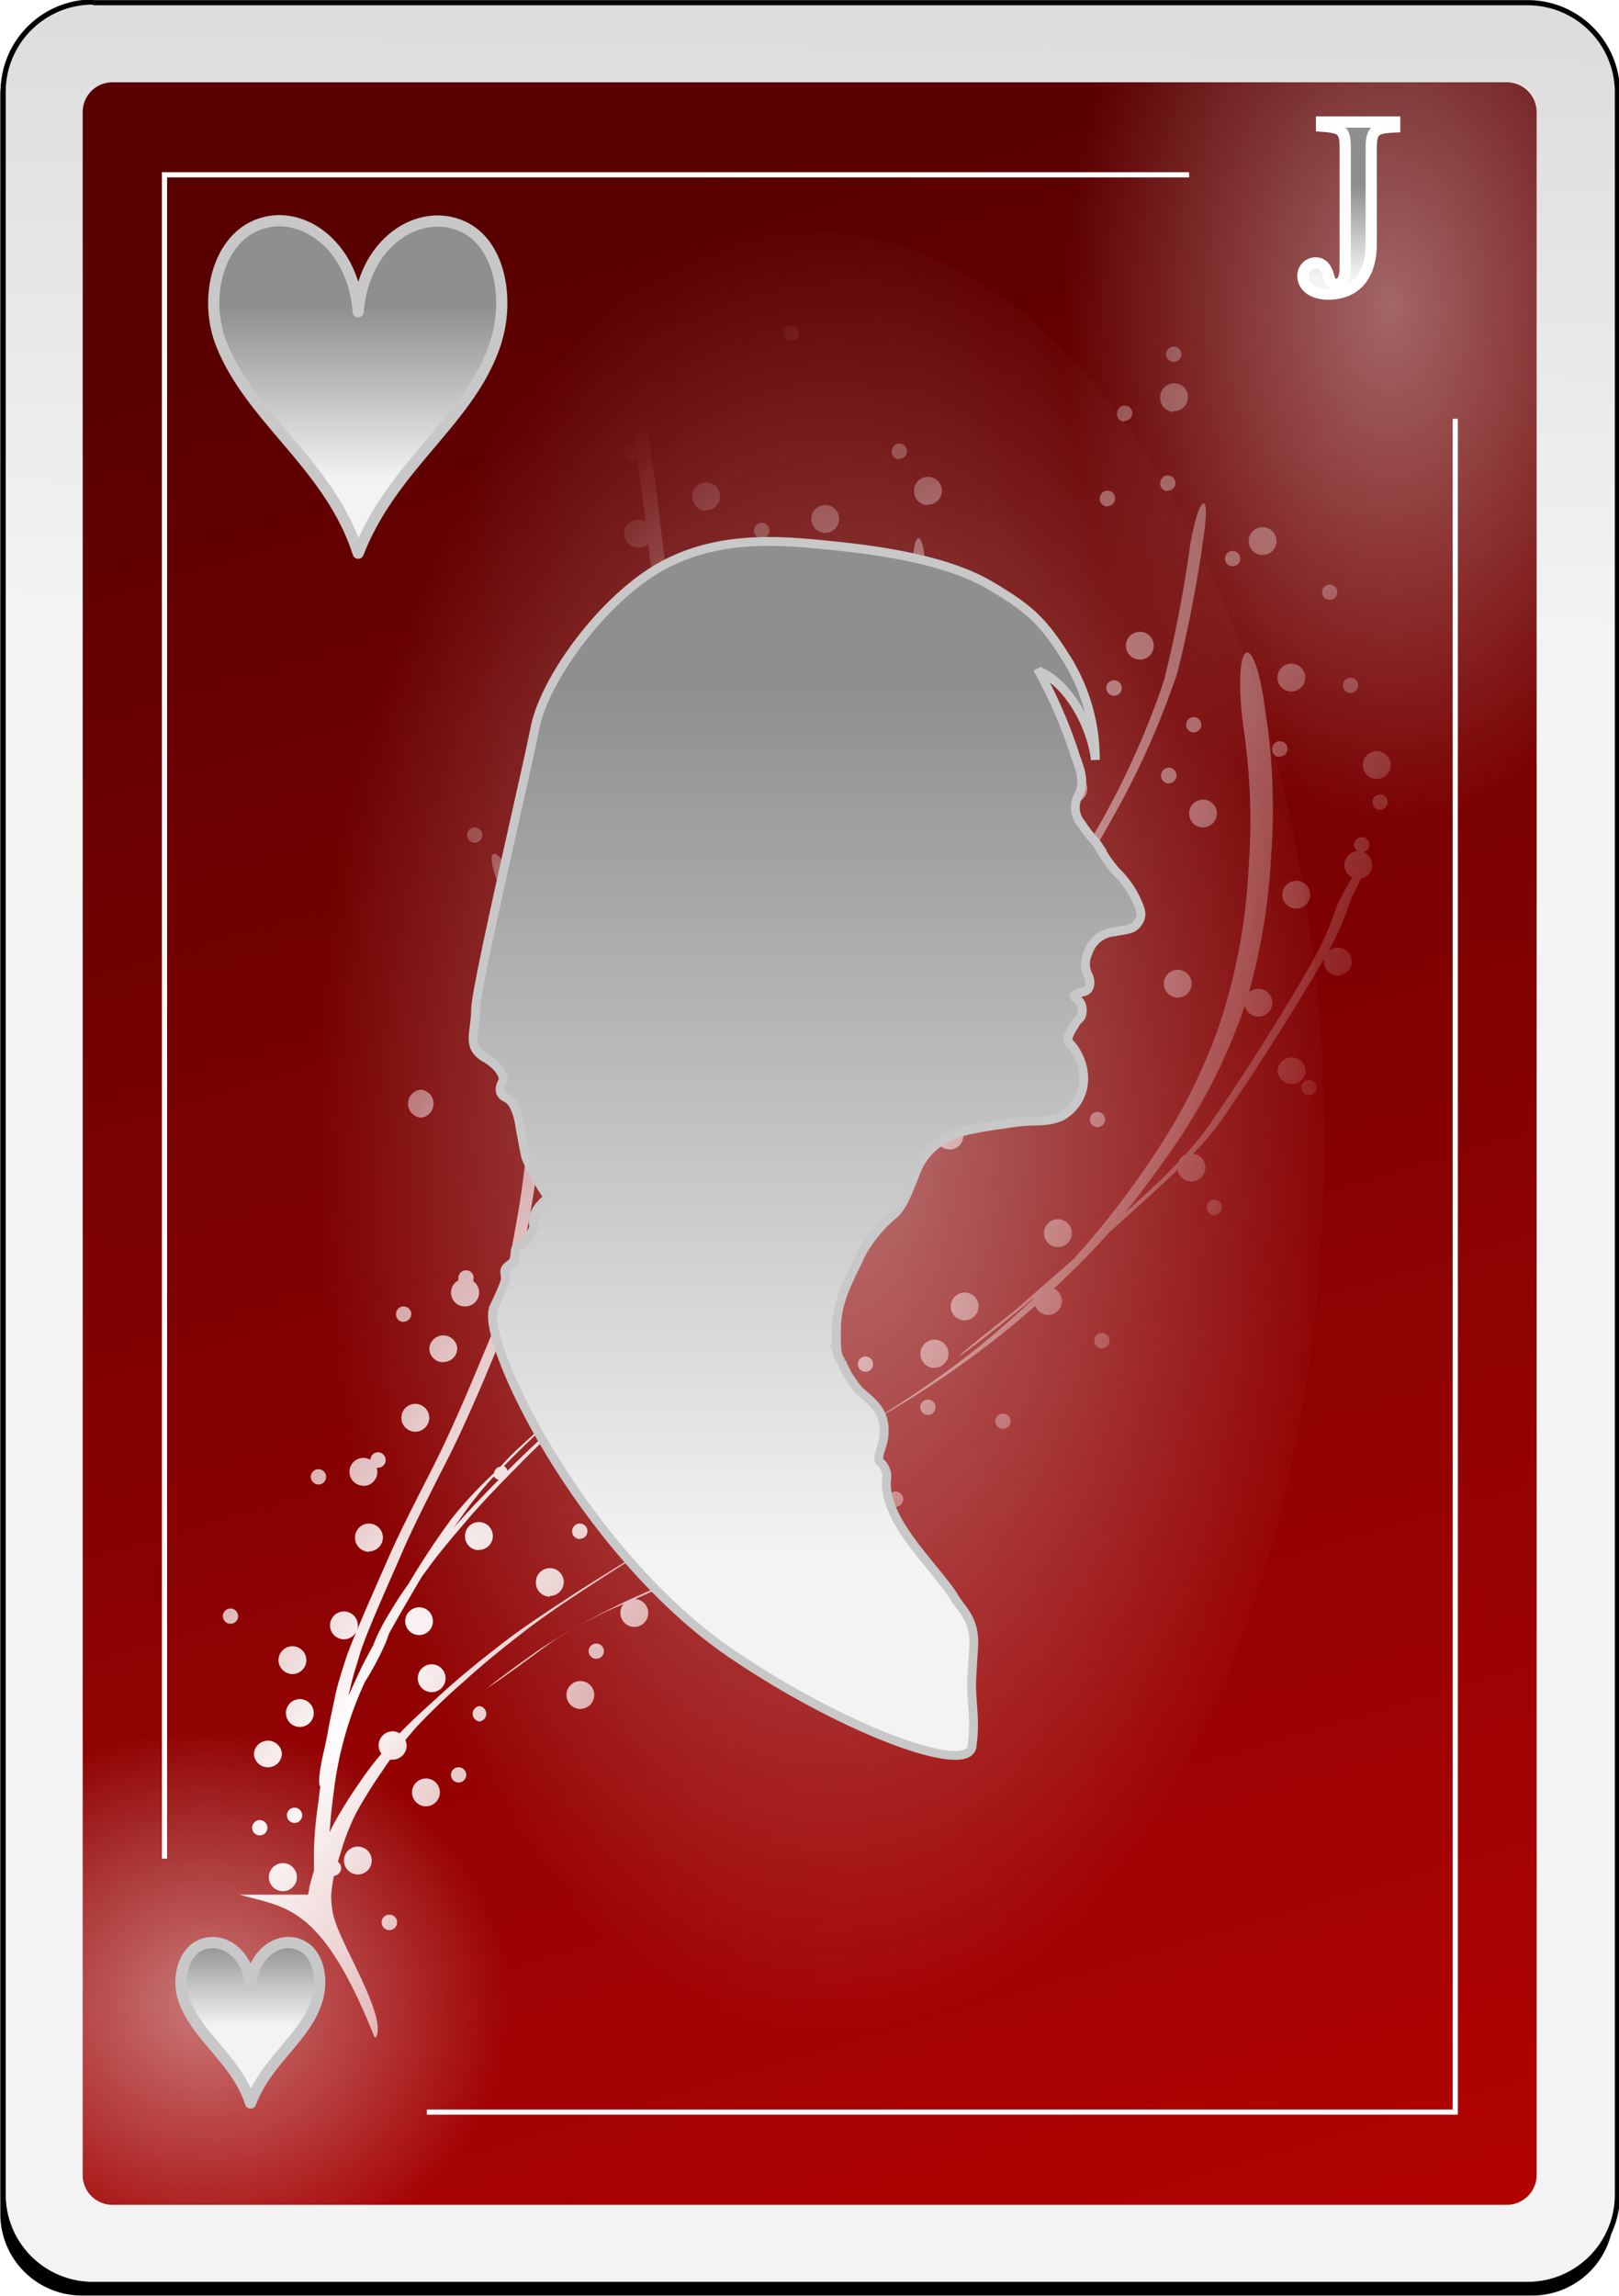 <svg id="Capa_1" data-name="Capa 1" xmlns="http://www.w3.org/2000/svg" xmlns:xlink="http://www.w3.org/1999/xlink" viewBox="0 0 144.28 204.53"><defs><style>.cls-1{filter:url(#h);}.cls-11,.cls-2,.cls-3,.cls-4{fill-rule:evenodd;}.cls-3{stroke:#000;fill:url(#Degradado_sin_nombre_54);}.cls-3,.cls-7{stroke-miterlimit:1.85;stroke-width:0.46px;}.cls-4{fill:url(#Degradado_sin_nombre_55);}.cls-5,.cls-6,.cls-8{isolation:isolate;}.cls-5{opacity:0.47;fill:url(#Degradado_sin_nombre_56);}.cls-6{opacity:0.4;fill:url(#Degradado_sin_nombre_57);}.cls-7{fill:none;}.cls-13,.cls-7{stroke:#fff;}.cls-8{opacity:0.45;fill:url(#Degradado_sin_nombre_58);}.cls-11,.cls-12,.cls-9{stroke:#c8c8c8;}.cls-12,.cls-9{stroke-linejoin:round;}.cls-9{fill:url(#Degradado_sin_nombre_59);}.cls-10{fill:url(#Degradado_sin_nombre_60);}.cls-11,.cls-13{stroke-miterlimit:8.2;}.cls-11{stroke-width:0.79px;fill:url(#Degradado_sin_nombre_61);}.cls-12{fill:url(#Degradado_sin_nombre_62);}.cls-13{fill:url(#Degradado_sin_nombre_63);}</style><filter id="h" name="h"><feGaussianBlur stdDeviation="3.76"/></filter><linearGradient id="Degradado_sin_nombre_54" x1="115.23" y1="785" x2="124.71" y2="1299.42" gradientTransform="matrix(0.46, 0, 0, -0.46, 1579.38, 425.85)" gradientUnits="userSpaceOnUse"><stop offset="0" stop-color="#f3f3f3"/><stop offset="1" stop-color="#8f8f8f"/></linearGradient><linearGradient id="Degradado_sin_nombre_55" x1="-261.92" y1="1152.18" x2="-129.66" y2="714.54" gradientTransform="matrix(0.49, 0, 0, -0.48, 1733.58, 583.96)" gradientUnits="userSpaceOnUse"><stop offset="0" stop-color="#590000"/><stop offset="1" stop-color="#bf0303"/></linearGradient><radialGradient id="Degradado_sin_nombre_56" cx="124.5" cy="1837.59" r="58.67" gradientTransform="matrix(-0.46, 0, 0, 0.42, 1635.4, -583.43)" gradientUnits="userSpaceOnUse"><stop offset="0" stop-color="#fff"/><stop offset="1" stop-color="#fff" stop-opacity="0"/></radialGradient><radialGradient id="Degradado_sin_nombre_57" cx="219.28" cy="733.49" r="63.15" gradientTransform="matrix(0.46, 0, 0, -0.73, 1582.71, 572.59)" xlink:href="#Degradado_sin_nombre_56"/><radialGradient id="Degradado_sin_nombre_58" cx="460.9" cy="966.94" r="26.74" gradientTransform="matrix(1.72, 0, 0, -3.04, 841.14, 3049.22)" xlink:href="#Degradado_sin_nombre_56"/><linearGradient id="Degradado_sin_nombre_59" x1="308.36" y1="1226.17" x2="308.36" y2="1247.86" gradientTransform="matrix(0.33, 0, 0, -0.35, 1480.85, 619.4)" xlink:href="#Degradado_sin_nombre_54"/><radialGradient id="Degradado_sin_nombre_60" cx="192.28" cy="1160.5" r="25.37" gradientTransform="matrix(1.7, 1.15, 4.4, -6.48, -3842.18, 7461.95)" xlink:href="#Degradado_sin_nombre_56"/><linearGradient id="Degradado_sin_nombre_61" x1="857.98" y1="1089.74" x2="857.98" y2="1127.5" gradientTransform="matrix(2.05, 0, 0, -2.05, -126.74, 2382.27)" xlink:href="#Degradado_sin_nombre_54"/><linearGradient id="Degradado_sin_nombre_62" x1="409.47" y1="1077.36" x2="409.47" y2="1099.05" gradientTransform="matrix(0.68, 0, 0, -0.72, 1312.66, 828.29)" xlink:href="#Degradado_sin_nombre_54"/><linearGradient id="Degradado_sin_nombre_63" x1="881.63" y1="1145.33" x2="881.56" y2="1149.21" gradientTransform="matrix(2.05, 0, 0, -2.05, -126.74, 2382.27)" xlink:href="#Degradado_sin_nombre_54"/></defs><g class="cls-1"><path class="cls-2" d="M1567,11h129.27a7.24,7.24,0,0,1,7.25,7.25V207a7.25,7.25,0,0,1-7.25,7.25H1567a7.26,7.26,0,0,1-7.25-7.25h0V18.27A7.25,7.25,0,0,1,1567,11" transform="translate(-1559.72 -9.76)"/></g><path class="cls-3" d="M1568,10h127.86a8,8,0,0,1,8,8V205.31a8,8,0,0,1-8,7.95H1568a8,8,0,0,1-8-7.95V17.94a8,8,0,0,1,8-8" transform="translate(-1559.72 -9.76)"/><path class="cls-4" d="M1569.74,17.09H1694a2.66,2.66,0,0,1,2.66,2.65V203.51a2.66,2.66,0,0,1-2.66,2.66H1569.74a2.65,2.65,0,0,1-2.65-2.66V19.74a2.65,2.65,0,0,1,2.65-2.65" transform="translate(-1559.72 -9.76)"/><path class="cls-5" d="M1619.49,206.16h-50.4a2,2,0,0,1-2-2V158.41a2,2,0,0,1,2-2h50.4a2,2,0,0,1,2,2v45.75a2,2,0,0,1-2,2" transform="translate(-1559.72 -9.76)"/><path class="cls-6" d="M1640.25,17.09h54.31a2.12,2.12,0,0,1,2.13,2.12h0v88.53a2.13,2.13,0,0,1-2.13,2.13h-54.31a2.12,2.12,0,0,1-2.12-2.13h0V19.21a2.12,2.12,0,0,1,2.12-2.12h0" transform="translate(-1559.72 -9.76)"/><path class="cls-7" d="M1597.76,197.91h91.65V47.07m-23.72-21.74h-91.31v150" transform="translate(-1559.72 -9.76)"/><path class="cls-8" d="M1677.74,111.63c0,44.86-20.54,81.23-45.87,81.23S1586,156.49,1586,111.63s20.53-81.23,45.87-81.23,45.87,36.36,45.87,81.23Z" transform="translate(-1559.72 -9.76)"/><path class="cls-9" d="M1576.18,188.1c-.74-1.86-.22-4.21,1.29-5s3.38.06,4.18,1.9a5.73,5.73,0,0,1,.4,1.68,5.16,5.16,0,0,1,.4-1.68c.8-1.84,2.67-2.69,4.18-1.9s1.93,3.11,1.29,5c-1.1,3.28-4.41,5.18-5.87,9-1.21-3.76-4.59-5.73-5.87-9Z" transform="translate(-1559.72 -9.76)"/><path class="cls-10" d="M1593.21,191.27c1.08-1.85-3.22-8.39-3.77-10.86a4.38,4.38,0,0,1-.12-.63,9.45,9.45,0,0,1-.09-1.07,10.43,10.43,0,0,1,.26-1.85.69.69,0,0,0,.63-.68.67.67,0,0,0-.29-.57c.14-.47.29-.94.43-1.4a19.65,19.65,0,0,1,1.23-3,39.13,39.13,0,0,1,2.24-3.59c.24-.38.5-.75.76-1.11a.82.82,0,0,0,.22,0,1.25,1.25,0,0,0,1.25-1.23,1.23,1.23,0,0,0-.12-.51l.93-1.1a59.59,59.59,0,0,1,4.37-4.19c1.66-1.52,3.42-2.92,5.19-4.3,2.11-1.64,4.34-3.09,6.58-4.55s4.26-2.69,6.42-4a1,1,0,0,0,.3,0,1.22,1.22,0,0,0,1.23-1.23,1.23,1.23,0,0,0-1.23-1.24,1.24,1.24,0,0,0-.35,2.43l-.6.35c-2.63,1.57-5.24,3.16-7.81,4.82-2.24,1.47-4.5,2.92-6.61,4.57-1.78,1.38-3.53,2.79-5.19,4.31-1.27,1.15-2.55,2.29-3.74,3.53a1.18,1.18,0,0,0-.62-.18,1.26,1.26,0,0,0-1.25,1.25,1.29,1.29,0,0,0,.25.74,31.52,31.52,0,0,0-2.09,2.78,40.2,40.2,0,0,0-2.23,3.61l-.29.62c.06-1.25.22-2.5.38-3.74a32.5,32.5,0,0,1,1.07-5.17,31.4,31.4,0,0,1,1.7-4.51,26.38,26.38,0,0,0,1.78-3.33c.11-.24.2-.51.29-.77l.07-.19c.89-1.6,1.81-3.18,2.74-4.76l.17-.29,1.06-1.44c1-1.3,2.09-2.57,3.16-3.82,1.38-1.61,2.87-3.11,4.35-4.62,1.66-1.72,3.43-3.33,5.2-4.93q2.88-2.53,5.74-5.1c2-1.82,4.07-3.61,6.11-5.41,2.3-2,4.53-4.07,6.74-6.17,1.17-1.11,2.33-2.24,3.48-3.37-.24.29,1.11-.74,3.44-2.73s4.57-3.82,7-5.62a34.46,34.46,0,0,1,4.65-3.19l1-.45a1.17,1.17,0,0,0-.08.37,1.24,1.24,0,1,0,2.48,0,1.23,1.23,0,0,0-.3-.8c4.58-.34,5.52-1,.56-.68a3.63,3.63,0,0,0-1.17.27,1.16,1.16,0,0,0-.32,0,1.22,1.22,0,0,0-1.1.68,44.44,44.44,0,0,0-7,4.53c-2.36,1.79-4.65,3.69-6.91,5.62-.93.79-1.56,1.36-1.91,1.69,1.18-1.17,2.35-2.34,3.52-3.53,2.56-2.58,5-5.29,7.33-8.06,1.46-1.74,2.86-3.53,4.23-5.35a1.24,1.24,0,0,0,2.19-.79,1.22,1.22,0,0,0-.74-1.13c.62-.83,1.22-1.67,1.83-2.51a111.88,111.88,0,0,0,7.08-11.17,74.53,74.53,0,0,0,5.71-12.78,114.27,114.27,0,0,0,2.31-11.88c.76-4.78-.43-4.09-1.19.69a111,111,0,0,1-2.31,11.87,74.57,74.57,0,0,1-5.72,12.78c-.17.31-.36.61-.54.91a.68.68,0,0,0-.66-.55.69.69,0,0,0-.68.7.68.68,0,0,0,.68.68.85.85,0,0,0,.23,0,110.27,110.27,0,0,1-6.12,9.49l-1.24,1.72a1.23,1.23,0,0,0-1.12,1.22,2,2,0,0,0,0,.24c-1.67,2.24-3.38,4.45-5.17,6.6-2.35,2.76-4.77,5.47-7.33,8.05-2.41,2.46-4.86,4.89-7.35,7.26-2.21,2.1-4.44,4.17-6.75,6.17-2,1.8-4.09,3.59-6.11,5.41l-5.76,5.1c-1.64,1.49-3.29,3-4.85,4.58a.68.68,0,0,0-.32-.42c.61-.63,1.23-1.24,1.86-1.86,2-1.93,4.17-3.81,6.23-5.74,2.42-2.27,4.79-4.61,7.12-7a80.81,80.81,0,0,0,7.41-8.59,97.56,97.56,0,0,0,6.74-11.07,73.22,73.22,0,0,0,5.43-12.53,85.1,85.1,0,0,0,2.8-14.32A117.93,117.93,0,0,0,1642.4,67a1.27,1.27,0,0,0,.42-.93,1.22,1.22,0,0,0-.5-1c0-.51,0-1,0-1.52l-.09-2.57c-.17-4.8-1.35-4.12-1.17.68,0,.86,0,1.71.09,2.57,0,.22,0,.44,0,.66a1.25,1.25,0,0,0-.79,1.16,1.2,1.2,0,0,0,.87,1.16c.06,2.13.11,4.25.1,6.38a1.13,1.13,0,0,0-.48-.11,1.24,1.24,0,1,0,0,2.48,1.27,1.27,0,0,0,.44-.08c0,1.37-.1,2.74-.21,4.11-.38,3.1-.86,6.19-1.52,9.24,0-1.45,0-2.92,0-4.37-.11-3.46-.32-6.9-.77-10.33a55.09,55.09,0,0,0-1.39-7,24,24,0,0,0-1.16-3.41,4,4,0,0,0-.55-.91c-3.91-3.5-5.22-2.71-1.28.75a3.4,3.4,0,0,1,.55.89,24,24,0,0,1,1.18,3.4,56.85,56.85,0,0,1,1.42,7,101.92,101.92,0,0,1,.79,10.33c.06,1.92,0,3.84,0,5.77a15.48,15.48,0,0,0,.09,2.49l-.15.48c-.79,2.36-1.68,4.67-2.68,7a1.23,1.23,0,1,0-1.07,1.86l.25,0c-.61,1.27-1.24,2.52-1.93,3.75a97.77,97.77,0,0,1-6.75,11.08,82,82,0,0,1-7.42,8.6c-2.34,2.36-4.7,4.71-7.13,7-2.06,1.93-4.19,3.81-6.25,5.74l-1,1.06a.68.68,0,0,0-.57.58A37.33,37.33,0,0,0,1600,145a70.22,70.22,0,0,0-3.91,5.91c-.45.61-.87,1.23-1.26,1.88s-.85,1.35-1.19,2.06a12.57,12.57,0,0,0-.65,1.45.06.06,0,0,0,0,0c-.34.63-.68,1.25-1,1.89-.41.86-.81,1.72-1.19,2.59,0-.14.05-.29.09-.43.25-1.21.65-2.39,1-3.57.49-1.4,1.07-2.76,1.66-4.13.71-1.66,1.46-3.32,2.18-5,1-2.24,2.12-4.43,3.22-6.62,1.41-2.68,2.65-5.44,3.84-8.22,1.42-3.39,2.82-6.79,4.23-10.18s2.9-7,4.23-10.57a.68.68,0,0,0,.52-.66.63.63,0,0,0-.13-.41c1.35-3.72,2.54-7.5,3.7-11.29,1.33-4.4,2.48-8.85,3.37-13.36a86.78,86.78,0,0,0,1.06-15.86c-.16-5.4-.79-10.77-1.45-16.13-.4-3.22-.89-6.44-1.39-9.65a11,11,0,0,0-.72-2.85,1.23,1.23,0,0,0,.39.07,1.24,1.24,0,1,0,0-2.48,1.22,1.22,0,0,0-1.23,1.23,1.24,1.24,0,0,0,.33.86c-.24.34-.3,1.66,0,3.85.23,1.42.44,2.85.66,4.28a.7.7,0,0,0-.48-.18.69.69,0,0,0,0,1.37.7.7,0,0,0,.61-.37c.22,1.52.43,3,.62,4.55l.14,1.16a1.19,1.19,0,0,0-.56-.14,1.24,1.24,0,1,0,0,2.47,1.2,1.2,0,0,0,.8-.3c.51,4.3,1,8.61,1.08,12.94a86.74,86.74,0,0,1-1.08,15.86c-.9,4.52-2,9-3.38,13.38-1.07,3.49-2.18,7-3.4,10.4a.68.68,0,0,0-.34.6.64.64,0,0,0,0,.24l-.27.71c-1.38,3.68-2.83,7.35-4.37,11q-2.11,5.1-4.25,10.19c-1.19,2.78-2.44,5.54-3.85,8.23-1.11,2.19-2.23,4.37-3.23,6.62-.73,1.66-1.47,3.33-2.19,5-.58,1.37-1.18,2.72-1.67,4.13-.37,1.17-.77,2.35-1,3.56-.21,1-.44,2-.62,3.06-.09.44-.17.89-.27,1.33-.53,2.18-.58,3.29-.38,3.45-.06.37-.11.74-.14,1.12a37.59,37.59,0,0,0-.43,4.37c0,.68,0,1.36,0,2-.15.5-.3,1-.42,1.52,0,.21-.07.41-.11.61h-6.09c4.09,1.18,7.29.84,12,12.66Zm1.2-9.57a.69.69,0,1,0-.68-.68A.69.69,0,0,0,1594.41,181.7Zm-9.49-3.47a1.25,1.25,0,1,0-1.24-1.24A1.25,1.25,0,0,0,1584.92,178.23Zm6.69-1.49a1.24,1.24,0,1,0,0-2.48,1.24,1.24,0,0,0,0,2.48Zm-8.74-3.48a.68.68,0,0,0,0-1.36.68.68,0,1,0,0,1.36Zm3.1-1.11a.68.68,0,1,0-.68-.68A.68.68,0,0,0,1586,172.15Zm11.71-1.48a1.24,1.24,0,1,0,0-2.48,1.24,1.24,0,0,0,0,2.48Zm2.91-2.12a.68.68,0,1,0,0-1.36.68.68,0,1,0,0,1.36Zm-17-1.36a1.23,1.23,0,0,0,1.25-1.23,1.25,1.25,0,0,0-2.49,0A1.23,1.23,0,0,0,1583.55,167.19Zm2.86-3.59a1.24,1.24,0,1,0-1.25-1.25A1.24,1.24,0,0,0,1586.41,163.6Zm16-.49a.69.69,0,0,0,0-1.37.69.69,0,0,0,0,1.37Zm9-1.12a1.24,1.24,0,1,0-1.25-1.25A1.25,1.25,0,0,0,1611.45,162Zm-13.26-1.49a1.24,1.24,0,0,0,0-2.48,1.24,1.24,0,1,0,0,2.48Zm4.85-.31c.06,0,1.46-.94,3.74-2.62,1-.71,1.92-1.47,3-2.1a42.18,42.18,0,0,1,4.52-2.4l1-.42a1.17,1.17,0,0,0-.29.78,1.24,1.24,0,1,0,1.31-1.22c1.08-.47,2.17-1,3.27-1.38s2.48-1,3.73-1.47l1.59-.6c4.89-1.86,6.16-2.61,1.27-.74l-1.6.61c-1.26.48-2.48,1-3.73,1.48-1.78.68-3.52,1.47-5.26,2.25a69.92,69.92,0,0,0-7,3.82c-1,.63-2,1.39-3,2.1-1.77,1.31-2.53,1.9-2.49,1.91Zm-17.25-1.3a1.24,1.24,0,1,0-1.25-1.25A1.25,1.25,0,0,0,1585.79,158.89Zm27.08-1.36a.68.68,0,1,0-.69-.68A.69.69,0,0,0,1612.87,157.53Zm-22.49-1.74a1.24,1.24,0,1,0-1.25-1.25A1.24,1.24,0,0,0,1590.38,155.79Zm6.69-.38a1.22,1.22,0,0,0,1.23-1.23,1.23,1.23,0,0,0-1.23-1.24,1.25,1.25,0,0,0-1.24,1.24A1.23,1.23,0,0,0,1597.07,155.41Zm-16.81-1a.68.68,0,1,0,0-1.36.68.68,0,0,0,0,1.36Zm43.27-2.36a.69.69,0,1,0-.68-.69A.68.68,0,0,0,1623.53,152.07Zm-14.81-.12a1.24,1.24,0,1,0-1.24-1.25A1.25,1.25,0,0,0,1608.72,152Zm21.88-1.12a.68.68,0,1,0,0-1.36h-.06a1.15,1.15,0,0,0,.36-.87,1.23,1.23,0,0,0-1.23-1.24,1.25,1.25,0,0,0-1.24,1.24,1.23,1.23,0,0,0,1.24,1.23,1.29,1.29,0,0,0,.35,0,.72.72,0,0,0-.1.36.67.67,0,0,0,.68.68Zm4.28-2.85a1.24,1.24,0,1,0-1.25-1.25A1.25,1.25,0,0,0,1634.88,148Zm-42.27,0a1.24,1.24,0,1,0-1.25-1.25A1.26,1.26,0,0,0,1592.61,148Zm9.78-.13a1.24,1.24,0,1,0-1.23-1.23A1.23,1.23,0,0,0,1602.39,147.85Zm35.64-.12a.68.68,0,0,0,0-1.36.68.68,0,1,0,0,1.36Zm-26.64-.87a.68.68,0,1,0-.68-.68A.68.68,0,0,0,1611.39,146.86Zm-11.35-.81c.41-.58.81-1.17,1.23-1.75a30.62,30.62,0,0,1,2.47-3,.65.65,0,0,0,.42.3c-1.33,1.36-2.66,2.72-3.9,4.16a2.75,2.75,0,0,1-.22.26Zm23.58-1.87,4-2.26q1.53-.82,3.06-1.68a1,1,0,0,0,.35,0,1.22,1.22,0,0,0,1.18-.92q2.15-1.2,4.26-2.43l-4.24,2.39a1.27,1.27,0,0,0,0-.28,1.24,1.24,0,1,0-2.48,0,1.27,1.27,0,0,0,.84,1.18l-1,.53q-3,1.69-6,3.42Zm15.91-.17a.68.68,0,0,0,0-1.36.68.68,0,1,0,0,1.36Zm-47.43-1.86a1.25,1.25,0,0,0,1.25-1.24,1.17,1.17,0,0,0-.07-.38l.13,0a.69.69,0,0,0,.68-.68.7.7,0,0,0-.68-.7.68.68,0,0,0-.68.67,1.24,1.24,0,1,0-.63,2.31Zm-4-.13a.68.68,0,1,0-.68-.68A.68.68,0,0,0,1588.07,142Zm8.63-4.7a1.24,1.24,0,0,0,0-2.48,1.24,1.24,0,1,0,0,2.48Zm52.37-.25a.68.68,0,1,0,0-1.36.68.68,0,1,0,0,1.36Zm-12.09-.42,1.85-1.07a86.4,86.4,0,0,0,8.91-6c1.45-1.11,2.85-2.26,4.2-3.47a1.25,1.25,0,0,0,1.16.81,1.24,1.24,0,0,0,.52-2.36c1-.92,1.94-1.86,2.89-2.82.69-.69,1.35-1.42,2-2.15l.1-.09c2-1.8,4-3.58,5.94-5.43l.09-.11a1.24,1.24,0,1,0,1.37-1.4,25.66,25.66,0,0,0,3.09-3.8c1.17-1.72,2.33-3.45,3.45-5.2s2.21-3.5,3.29-5.27c.62-1,1.24-2.06,1.84-3.1a1,1,0,0,0,0,.24,1.24,1.24,0,0,0,1.23,1.25,1.24,1.24,0,1,0,0-2.48,1.22,1.22,0,0,0-.86.35l.5-.91a26.48,26.48,0,0,0,1.27-3,12.17,12.17,0,0,1,.44-1.14c.28-.56.52-1,.71-1.45a1.23,1.23,0,0,0,1-1.22,1.24,1.24,0,0,0-.75-1.14.68.68,0,1,0-.86-.65.69.69,0,0,0,.31.56,1.24,1.24,0,0,0-.48,2.35c-.37.61-.78,1.35-1.25,2.29a12.09,12.09,0,0,0-.43,1.14,23.72,23.72,0,0,1-1.26,2.93c-.82,1.59-1.75,3.12-2.67,4.65-1.07,1.77-2.18,3.53-3.29,5.28s-2.28,3.48-3.45,5.2a24.37,24.37,0,0,1-2.53,3.2,1.22,1.22,0,0,0-.61.67l-1.39,1.42q-1.68,1.58-3.39,3.13c1.59-2,3.06-4,4.49-6.08a51.1,51.1,0,0,0,6-11.79c.08-.21.14-.43.21-.64a1.24,1.24,0,1,0,1.21-1.49,1.26,1.26,0,0,0-.84.33A56.12,56.12,0,0,0,1673,86a55.84,55.84,0,0,0-.49-12.72c-1-7.9-3-6.78-2,1.12a56.5,56.5,0,0,1,.48,12.73,52.78,52.78,0,0,1-2.62,14,51.07,51.07,0,0,1-6,11.81,75.16,75.16,0,0,1-7,9c-1.47,1.3-3,2.6-4.44,3.89-1.07.94-2.21,1.81-3.33,2.71-3.91,3.12-2.68,2.41,1.23-.71,1-.81,2.05-1.61,3-2.45a.15.15,0,0,0,0,.07c-2,1.86-4,3.64-6.16,5.29a90.61,90.61,0,0,1-8.75,5.91Zm-6.87-.32a.68.68,0,1,0-.68-.68A.68.68,0,0,0,1630.11,136.33Zm12.4-.51a.7.7,0,0,0,.55-.68.68.68,0,1,0-.68.68Zm-27.47-.36a1.24,1.24,0,1,0,0-2.48,1.24,1.24,0,0,0,0,2.48Zm3.78-.38a.68.68,0,1,0-.68-.68A.67.67,0,0,0,1618.82,135.08Zm18-3.1a.68.68,0,0,0,0-1.36.68.68,0,1,0,0,1.36Zm6.13-.36a1.25,1.25,0,1,0-1.23-1.24A1.25,1.25,0,0,0,1642.93,131.62Zm-43.76-.51a1.23,1.23,0,0,0,1.25-1.23,1.25,1.25,0,0,0-2.49,0A1.23,1.23,0,0,0,1599.17,131.11Zm58.7-1.23a.68.68,0,1,0-.68-.68A.67.67,0,0,0,1657.87,129.88Zm-43.7-.24a1.26,1.26,0,0,0,1.25-1.25,1.25,1.25,0,0,0-1.25-1.23,1.23,1.23,0,0,0-1.23,1.23A1.25,1.25,0,0,0,1614.17,129.64Zm-18.53-2.12a.68.68,0,1,0-.68-.68A.68.68,0,0,0,1595.64,127.52Zm50-.12a1.25,1.25,0,0,0,1.24-1.24,1.24,1.24,0,1,0-1.24,1.24Zm-44.5-1.24a1.24,1.24,0,0,0,.69-2.26.66.66,0,0,0,.05-.28.68.68,0,1,0-1.36,0,.54.54,0,0,0,0,.22,1.23,1.23,0,0,0,.58,2.32Zm26.77-1.12a1.23,1.23,0,0,0,1.24-1.23,1.24,1.24,0,1,0-1.24,1.23Zm-22.83-.45c.29,0,.85-1.42,1.33-4s1-5.2,1.25-7.83a72.09,72.09,0,0,0,.43-9.75,61.23,61.23,0,0,0-.69-7.27c-.26-1.62-.5-3.25-.92-4.84a14.52,14.52,0,0,0-.57-1.84c-2.15-4.78-3.51-4-1.28.74a13.26,13.26,0,0,1,.58,1.82c.42,1.59.68,3.23.94,4.84a61.1,61.1,0,0,1,.71,7.26,73.67,73.67,0,0,1-.4,9.74c-.29,2.63-.76,5.23-1.25,7.82-.42,2.26-.38,3.31-.13,3.29Zm26.49,0a.68.68,0,1,0-.68-.68A.68.68,0,0,0,1631.59,124.55Zm-20.33-.49a.68.68,0,1,0,0-1.36.68.68,0,0,0,0,1.36Zm8.13-2.23a1.25,1.25,0,0,0,1.23-1.25,1.24,1.24,0,0,0-2.48,0A1.26,1.26,0,0,0,1619.39,121.83Zm34.58-1a1.24,1.24,0,0,0,0-2.48,1.24,1.24,0,1,0,0,2.48Zm13.94-2.86a.68.68,0,1,0-.68-.68A.67.67,0,0,0,1667.91,118Zm-23.62-5.82a1.24,1.24,0,1,0-1.23-1.23A1.24,1.24,0,0,0,1644.29,112.15Zm13.2-2a.68.68,0,1,0-.68-.68A.68.68,0,0,0,1657.49,110.16Zm-60.3-.85a1.25,1.25,0,0,0,0-2.49,1.25,1.25,0,0,0,0,2.49Zm31.37-.51a1.24,1.24,0,0,0,0-2.48,1.24,1.24,0,1,0,0,2.48Zm47.78-1.48a.68.68,0,1,0,0-1.36.68.68,0,1,0,0,1.36Zm-1.55-1a1.23,1.23,0,0,0,1.25-1.23,1.25,1.25,0,0,0-2.49,0A1.23,1.23,0,0,0,1674.79,106.32Zm-38.55-.36a1.25,1.25,0,0,0,0-2.49,1.25,1.25,0,0,0,0,2.49Zm-20.46-1.38a1.23,1.23,0,0,0,1.24-1.23,1.25,1.25,0,0,0-1.24-1.24,1.23,1.23,0,0,0-1.23,1.24A1.22,1.22,0,0,0,1615.78,104.58Zm-13-5.31a.7.7,0,0,0,.69-.7.69.69,0,0,0-1.37,0A.7.7,0,0,0,1602.82,99.27ZM1610,99a1.24,1.24,0,1,0-1.23-1.24A1.24,1.24,0,0,0,1610,99Zm54.67-.37a1.25,1.25,0,0,0,1.25-1.24,1.24,1.24,0,1,0-1.25,1.24Zm-47-1.24a.68.68,0,1,0,0-1.36.68.68,0,1,0,0,1.36Zm17.17-5.2A1.25,1.25,0,0,0,1636,91a1.23,1.23,0,0,0-1.23-1.23,1.25,1.25,0,0,0-1.25,1.23A1.26,1.26,0,0,0,1634.76,92.2Zm14.62-.13a1.24,1.24,0,1,0,0-2.48,1.24,1.24,0,0,0,0,2.48Zm25.79-1.37a1.22,1.22,0,0,0,1.23-1.23,1.24,1.24,0,0,0-1.23-1.24,1.25,1.25,0,0,0-1.25,1.24A1.24,1.24,0,0,0,1675.17,90.7Zm-62-1a1.24,1.24,0,1,0-1.24-1.25A1.24,1.24,0,0,0,1613.18,89.72Zm31.49-.13a1.24,1.24,0,1,0-1.25-1.23A1.25,1.25,0,0,0,1644.67,89.59Zm-24.85-2.73a.68.68,0,1,0,0-1.36.68.68,0,1,0,0,1.36Zm-17.86-2a.68.68,0,1,0,0-1.36.68.68,0,1,0,0,1.36Zm45-.25a.68.68,0,1,0-.68-.68A.67.67,0,0,0,1647,84.63Zm19.89-1.11a1.26,1.26,0,0,0,1.25-1.25,1.24,1.24,0,1,0-1.25,1.25ZM1634,83a.68.68,0,1,0-.68-.68A.68.68,0,0,0,1634,83Zm48.71-1.11a.68.68,0,1,0-.68-.68A.68.68,0,0,0,1682.66,81.91Zm-47.16-.25a1.25,1.25,0,0,0,0-2.49,1.25,1.25,0,1,0,0,2.49Zm19.83-.37a1.25,1.25,0,0,0,1.24-1.25,1.24,1.24,0,0,0-2.48,0A1.25,1.25,0,0,0,1655.33,81.29Zm8.5-1.74a.69.69,0,1,0-.69-.68A.69.69,0,0,0,1663.83,79.55Zm18.53-.38a1.24,1.24,0,0,0,0-2.48,1.24,1.24,0,1,0,0,2.48Zm-65.63,0a.75.75,0,1,0-.14,0Zm57-2a.69.69,0,0,0,.68-.68.68.68,0,1,0-1.36,0A.68.68,0,0,0,1673.74,77.2ZM1624.1,76a1.24,1.24,0,0,0,1.23-1.24,1.24,1.24,0,0,0-2.48,0A1.25,1.25,0,0,0,1624.1,76Zm42-1a.69.69,0,0,0,.68-.68.68.68,0,1,0-1.36,0A.68.68,0,0,0,1666.06,75Zm-20.4-1.74A1.25,1.25,0,0,0,1646.9,72s0,0,0-.07a.66.66,0,0,0,.32.07.68.68,0,1,0-.66-.85,1.2,1.2,0,0,0-.89-.38,1.24,1.24,0,1,0,0,2.48ZM1659,71.74a.69.69,0,1,0-.69-.68A.69.69,0,0,0,1659,71.74Zm21.08-.25a.68.68,0,1,0-.68-.68A.68.68,0,0,0,1680.07,71.49Zm-5.28-.13a1.24,1.24,0,1,0-1.24-1.23A1.24,1.24,0,0,0,1674.79,71.36ZM1623,71a1.24,1.24,0,1,0-1.25-1.25A1.26,1.26,0,0,0,1623,71Zm10.53-1.36a1.26,1.26,0,0,0,1.25-1.25,1.24,1.24,0,0,0-2.41-.42.68.68,0,0,0-.2.48.66.66,0,0,0,.31.56,1.22,1.22,0,0,0,1,.63Zm27.77-1.12a1.24,1.24,0,1,0,0-2.48,1.24,1.24,0,1,0,0,2.48Zm-45.75-1.25a1.23,1.23,0,0,0,1.25-1.23,1.24,1.24,0,1,0-2.48,0A1.22,1.22,0,0,0,1615.53,67.27Zm20.9-3.84a.68.68,0,1,0-.68-.68A.68.68,0,0,0,1636.43,63.43Zm41.77-.24a.68.68,0,1,0-.68-.68A.68.68,0,0,0,1678.2,63.19Zm-56.65-.13a.68.68,0,1,0-.69-.68A.69.69,0,0,0,1621.55,63.06Zm48-2.86a.68.68,0,1,0-.68-.68A.67.67,0,0,0,1669.52,60.2Zm2.67-1a1.24,1.24,0,1,0,0-2.48,1.24,1.24,0,1,0,0,2.48Zm-44.56-1.49a.69.69,0,0,0,0-1.37.69.69,0,1,0,0,1.37Zm5.64-.5A1.22,1.22,0,0,0,1634.5,56a1.24,1.24,0,1,0-1.23,1.23Zm-10.67-2a1.24,1.24,0,1,0-1.24-1.23A1.24,1.24,0,0,0,1622.6,55.25Zm35.76-.36a.69.69,0,0,0,.68-.7.68.68,0,0,0-1.36,0A.7.7,0,0,0,1658.36,54.89Zm-16-.13a1.26,1.26,0,0,0,1.25-1.25,1.24,1.24,0,0,0-1.25-1.23,1.22,1.22,0,0,0-1.23,1.23A1.24,1.24,0,0,0,1642.31,54.76Zm21.39-1.25a.68.68,0,1,0-.69-.68A.69.69,0,0,0,1663.7,53.51Zm-23.93-2.84a.68.68,0,1,0-.68-.68A.68.68,0,0,0,1639.77,50.67Zm-26.58-.38a1.24,1.24,0,1,0-1.25-1.24A1.24,1.24,0,0,0,1613.19,50.29Zm46.67-3a.68.68,0,1,0-.69-.68A.68.68,0,0,0,1659.86,47.32Zm4.4-.87a1.24,1.24,0,0,0,1.23-1.24,1.22,1.22,0,0,0-1.23-1.23,1.24,1.24,0,0,0-1.25,1.23A1.25,1.25,0,0,0,1664.26,46.45Zm-52.76-1.87a.68.68,0,1,0-.68-.68A.68.68,0,0,0,1611.5,44.58ZM1664.32,42a.68.68,0,1,0-.68-.68A.68.68,0,0,0,1664.32,42Zm-34.1-1.87a.68.68,0,1,0-.68-.68A.68.68,0,0,0,1630.22,40.12Zm-17.47-3.35a.68.68,0,1,0-.68-.68A.67.67,0,0,0,1612.75,36.77Zm3.46-2.47a.69.69,0,0,0,0-1.37.69.69,0,0,0,0,1.37Z" transform="translate(-1559.72 -9.76)"/><path class="cls-11" d="M1652.36,69.66a43.17,43.17,0,0,1,3.23,7.56c.54,1.42.71,2.24.33,3.23a2.22,2.22,0,0,0,.16,2.68c.82,1.26,1,1.21,1.53,2a13.14,13.14,0,0,0,1.54,2.24,8.61,8.61,0,0,1,1.8,2.47c.5,1.09.61,1.47.17,2.13s-1.15.6-2.25.82a2.67,2.67,0,0,0-2.19,1.86,2.24,2.24,0,0,0,.06,2.08c.27.72,0,1.21-.28,1.32s-1.2.27-1,.49.71.44.71,1.21-.38.76-.6,1.15-.82,1.26-.66,1.64a4.79,4.79,0,0,1,1.37,2.9,3.84,3.84,0,0,1-2,3.78c-1.43.6-2.36.27-4.22.55s-4.76.6-6,1.37a5.68,5.68,0,0,0-2.79,3.23c-.72,1.8-1.1,2.84-1.87,3.55a12.05,12.05,0,0,0-3,3.67c-.71,1.65-2.08,3.78-2.13,6.36s.11,2.62.44,3.12a9.59,9.59,0,0,0,1.6,2.6c1.52,1.26,2.39,2.06,2.17,4.11-.16,1.08-.7,1.85-.31,2.24a1.68,1.68,0,0,1,.54,1.63c-.17,3.66,4.07,7.38,6,10.3.54,1.08,1.94,1.93,1.78,4.49l-.15,2.47c-.16,2.41.38,3.8,0,6.43s-11.61-1.58-21.45-8.28c-13.2-9-22.56-28-21.14-30.9,1.34-2.78.94-2.38,1-2.85-.28-.81.77-.87.89-1.49,0-.31-.09-.83.2-1,.87-.27,1-1,1.51-1.73-.4-.76.18-1.87,1.24-2.65a20,20,0,0,1-2-3.56c-.23-1-.54-2.79-.54-2.79s-.23-2.09-1.24-2.55-.23-1.55-.23-1.55.08-1-1.63-2-.85-2.24-.85-4.26,4.43-20.76,5.3-25.14,6.13-11.6,11.39-14.45,11-2.19,15.33-1.75,10.08,1.31,13.8,3.5,4.82,3.29,7,6.79a16.91,16.91,0,0,1,2.41,8.76c-.22-2.4-2-6.49-4.87-7.83Z" transform="translate(-1559.72 -9.76)"/><path class="cls-12" d="M1579.46,40.44c-1.54-3.86-.45-8.75,2.68-10.4s7,.13,8.67,4a10.48,10.48,0,0,1,.83,3.49,10.76,10.76,0,0,1,.85-3.49c1.65-3.83,5.53-5.6,8.67-4s4,6.47,2.68,10.4c-2.29,6.8-9.15,10.75-12.2,18.6-2.51-7.82-9.51-11.9-12.18-18.6Z" transform="translate(-1559.72 -9.76)"/><path class="cls-13" d="M1681.92,23.07c0-1.66.25-1.91,2.09-2v-.44h-6.52V21c1.86.13,2.11.38,2.11,2V33.59c0,1-.27,1.5-.86,1.5-.32,0-.46-.18-.62-.75-.22-.79-.59-1.16-1.18-1.16a1.14,1.14,0,0,0-1.11,1.14c0,1,.93,1.64,2.25,1.64,2.45,0,3.84-1.64,3.84-4.48V23.07" transform="translate(-1559.72 -9.76)"/></svg>